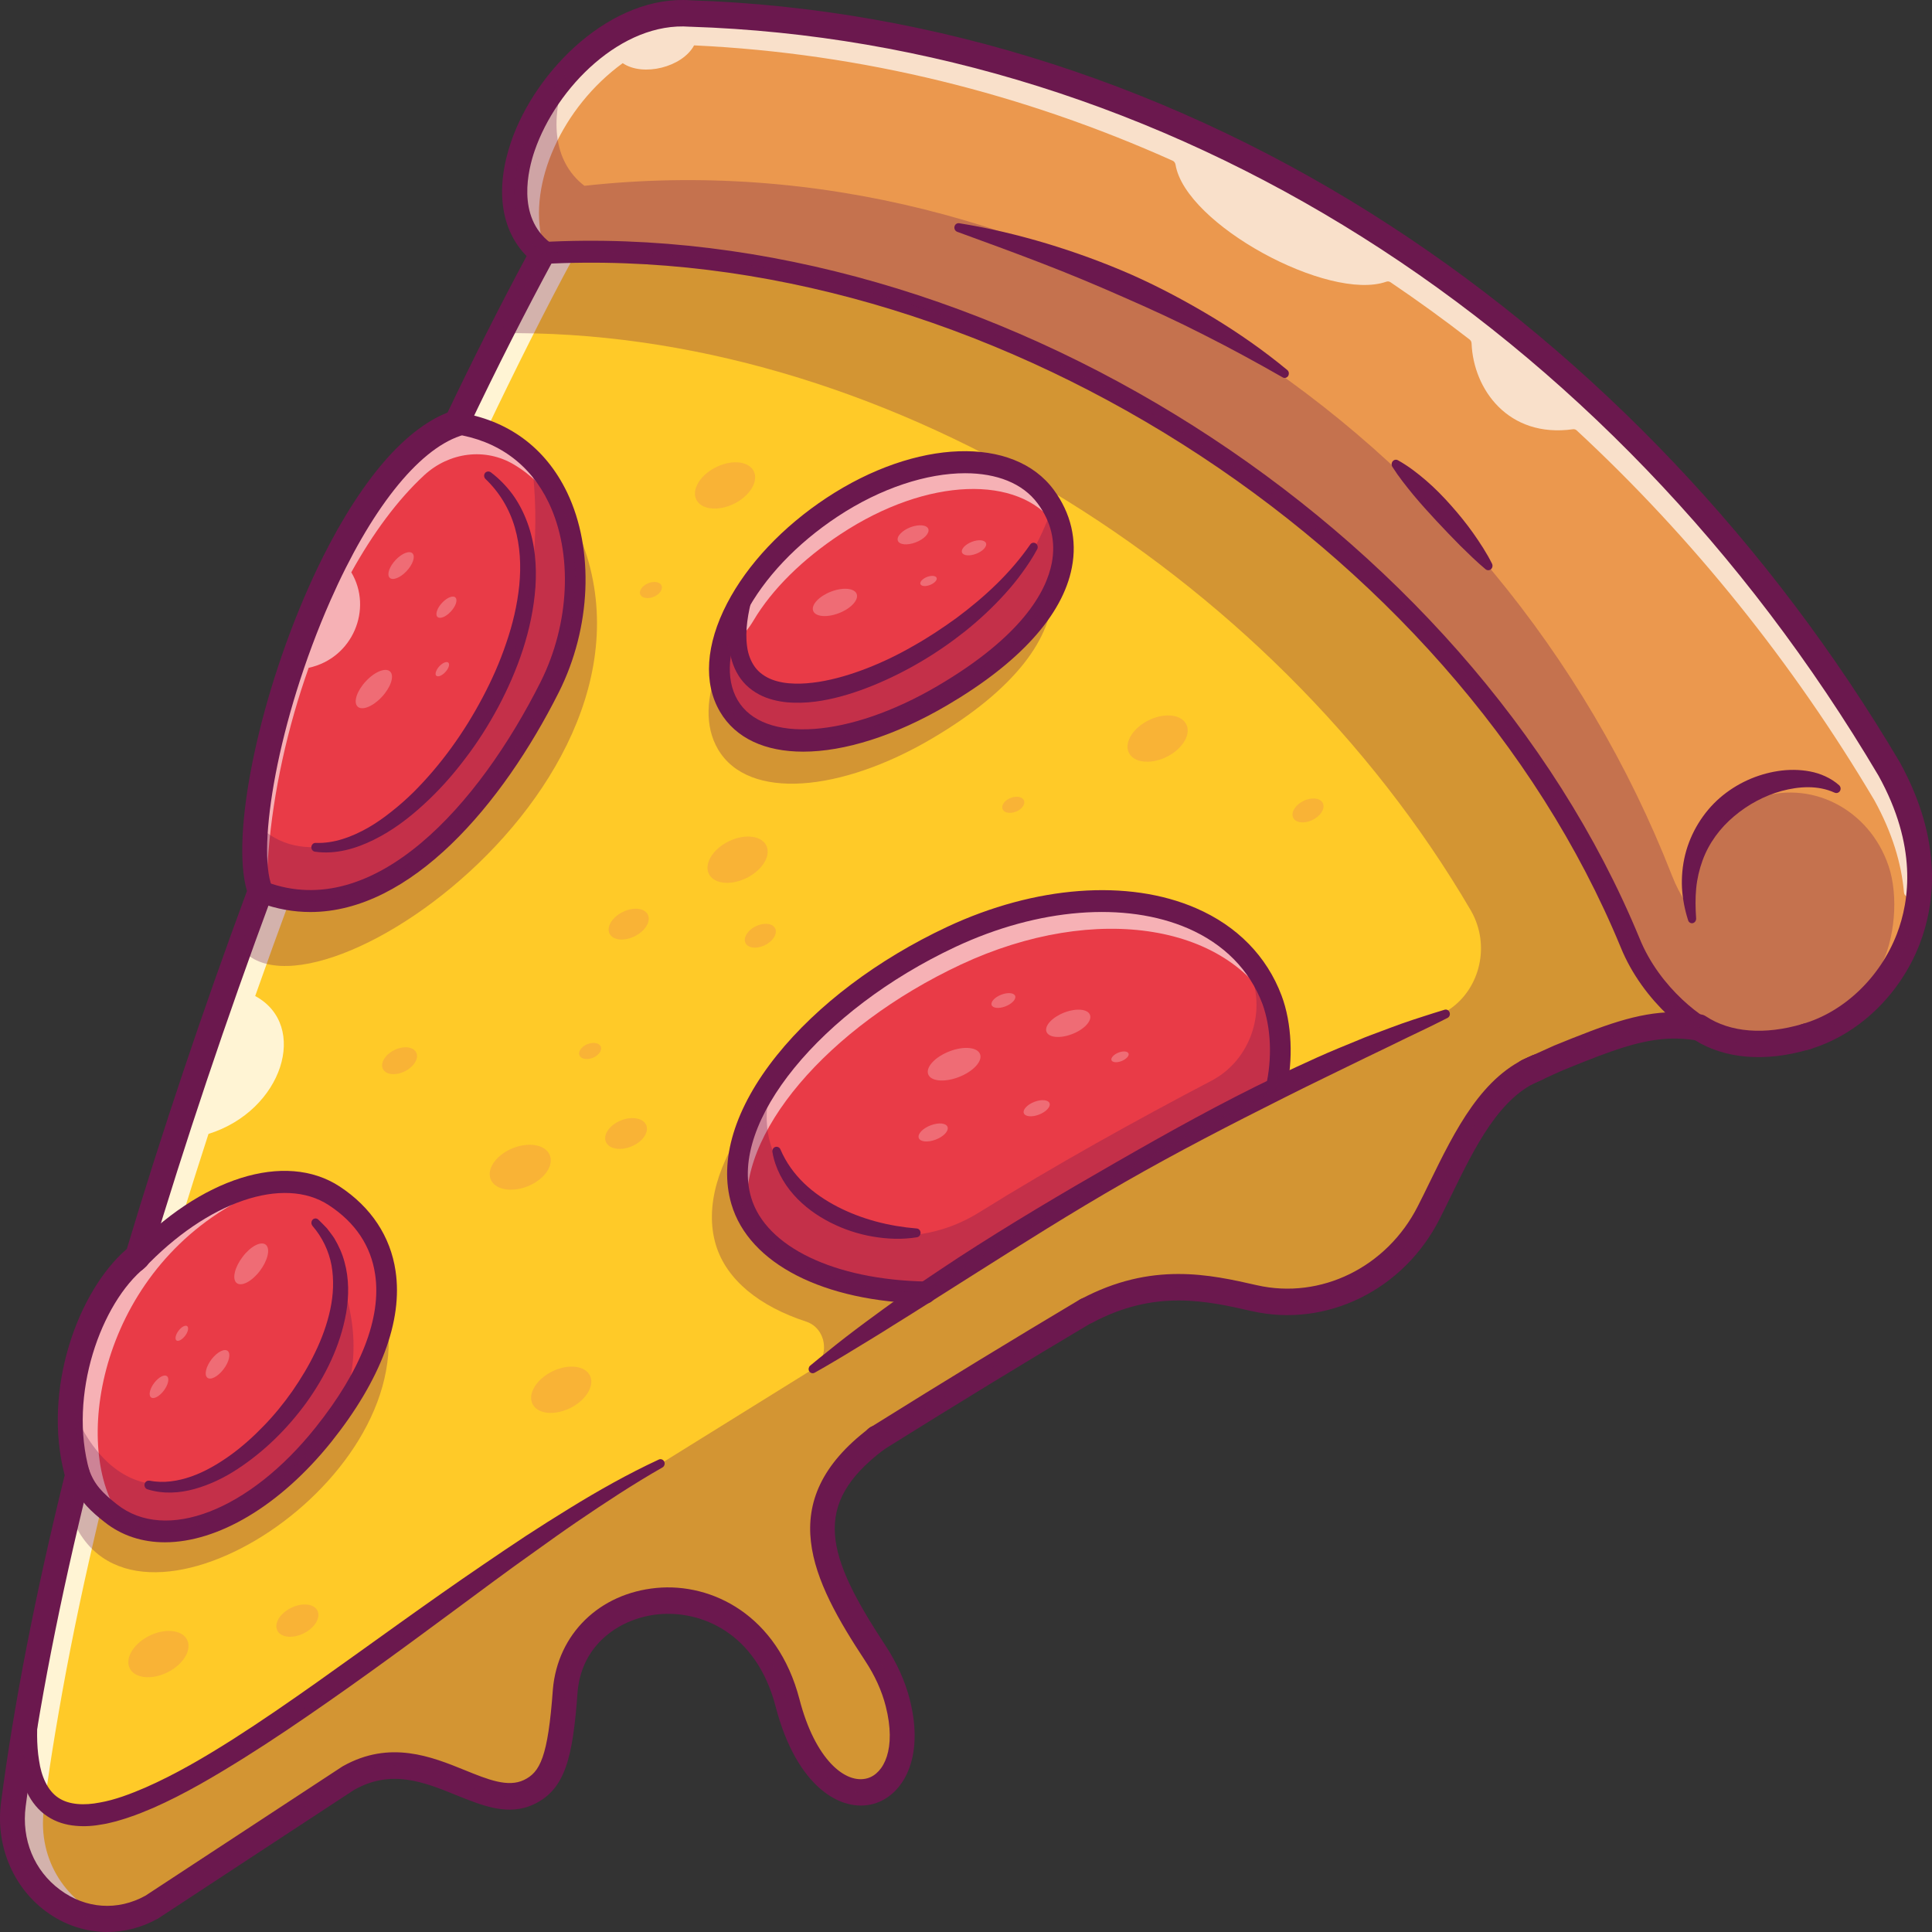 <svg width="35" height="35" viewBox="0 0 35 35" fill="none" xmlns="http://www.w3.org/2000/svg">
<rect x="0" y="0" width="35" height="35" fill="#333333" stroke="none"/>
<path d="M32.717 19.018C32.611 19.018 32.516 18.939 32.496 18.823C32.473 18.695 32.551 18.571 32.672 18.546C32.784 18.513 32.903 18.577 32.943 18.695C32.985 18.82 32.924 18.957 32.807 19C32.791 19.006 32.775 19.011 32.758 19.014C32.744 19.017 32.73 19.018 32.717 19.018ZM32.655 18.55C32.654 18.55 32.654 18.55 32.655 18.55C32.654 18.55 32.654 18.55 32.655 18.55Z" fill="#6B184E"/>
<path d="M31.183 19.006C31.162 19.006 31.141 19.001 31.119 18.994C31.111 18.991 31.104 18.988 31.097 18.985C31 18.945 30.952 18.829 30.989 18.727C31.026 18.625 31.135 18.574 31.231 18.613L31.246 18.617C31.343 18.655 31.393 18.769 31.358 18.873C31.332 18.956 31.261 19.006 31.183 19.006Z" fill="#6B184E"/>
<path d="M30.649 16.652C30.219 14.58 32.413 13.692 33.272 14.291L30.649 16.652Z" fill="#CC8237"/>
<path d="M12.044 26.693C11.508 26.968 10.988 27.287 10.473 27.62C9.96 27.954 9.455 28.303 8.952 28.658C7.946 29.369 6.957 30.109 5.948 30.825C5.442 31.182 4.933 31.536 4.406 31.861C3.88 32.189 3.338 32.496 2.761 32.738C2.616 32.798 2.47 32.855 2.319 32.902C2.245 32.928 2.167 32.946 2.09 32.968C2.012 32.985 1.936 33.006 1.855 33.016C1.696 33.044 1.532 33.054 1.365 33.034C1.199 33.015 1.026 32.962 0.877 32.858C0.728 32.756 0.615 32.604 0.541 32.444C0.501 32.365 0.477 32.281 0.453 32.198C0.436 32.114 0.415 32.031 0.408 31.946C0.365 31.611 0.382 31.281 0.423 30.959C0.429 30.916 0.467 30.886 0.508 30.892C0.546 30.898 0.575 30.934 0.573 30.974V30.976C0.561 31.292 0.563 31.611 0.622 31.91C0.675 32.208 0.802 32.488 1.021 32.622C1.24 32.758 1.528 32.755 1.804 32.694C2.083 32.64 2.361 32.529 2.632 32.407C2.903 32.283 3.169 32.141 3.43 31.987C3.692 31.835 3.952 31.677 4.208 31.512C4.72 31.179 5.229 30.837 5.733 30.484C6.741 29.779 7.736 29.048 8.745 28.332C9.25 27.975 9.759 27.623 10.279 27.284C10.8 26.949 11.328 26.624 11.881 26.339C11.975 26.291 12.087 26.333 12.132 26.431C12.178 26.529 12.139 26.645 12.044 26.693Z" fill="#6B184E"/>
<path d="M26.224 18.443C26.11 18.543 25.988 18.619 25.865 18.69C25.742 18.762 25.616 18.823 25.488 18.88C25.36 18.939 25.231 18.99 25.101 19.041C24.971 19.092 24.841 19.146 24.714 19.203C24.457 19.316 24.211 19.452 23.953 19.561C23.824 19.616 23.695 19.67 23.56 19.712C23.425 19.754 23.289 19.792 23.143 19.808C23.099 19.813 23.061 19.78 23.055 19.735C23.052 19.707 23.062 19.682 23.079 19.664C23.186 19.555 23.303 19.471 23.422 19.392C23.541 19.312 23.666 19.244 23.792 19.179C24.045 19.05 24.31 18.951 24.568 18.836C24.697 18.777 24.826 18.72 24.953 18.66C25.081 18.6 25.21 18.541 25.342 18.492C25.474 18.442 25.607 18.395 25.745 18.361C25.882 18.326 26.023 18.299 26.17 18.296C26.214 18.294 26.249 18.332 26.251 18.379C26.254 18.403 26.242 18.428 26.224 18.443Z" fill="#6B184E"/>
<path d="M16.803 23.485C16.681 23.683 16.524 23.819 16.358 23.942C16.192 24.066 16.01 24.162 15.842 24.279C15.671 24.394 15.513 24.528 15.337 24.634C15.162 24.743 14.98 24.838 14.76 24.872H14.758C14.714 24.88 14.672 24.847 14.665 24.8C14.662 24.777 14.666 24.756 14.678 24.74C14.798 24.544 14.957 24.407 15.123 24.284C15.289 24.159 15.47 24.061 15.64 23.944C15.813 23.831 15.972 23.695 16.148 23.587C16.324 23.479 16.506 23.382 16.725 23.349C16.77 23.343 16.811 23.376 16.817 23.423C16.82 23.444 16.816 23.465 16.804 23.483L16.803 23.485Z" fill="#6B184E"/>
<path d="M25.325 8.338C25.512 8.442 25.679 8.571 25.839 8.709C26 8.848 26.148 9 26.289 9.159C26.431 9.319 26.565 9.484 26.689 9.659C26.812 9.835 26.931 10.014 27.029 10.211C27.049 10.251 27.035 10.3 26.998 10.321C26.971 10.336 26.937 10.333 26.914 10.314C26.751 10.178 26.602 10.031 26.453 9.885C26.306 9.737 26.163 9.587 26.021 9.435C25.879 9.283 25.74 9.128 25.605 8.967C25.472 8.804 25.34 8.64 25.224 8.457C25.2 8.419 25.21 8.368 25.245 8.342C25.27 8.324 25.301 8.324 25.325 8.338Z" fill="#6B184E"/>
<path d="M17.376 4.044C17.912 4.129 18.442 4.256 18.963 4.412C19.485 4.57 20 4.757 20.503 4.978C21.005 5.201 21.491 5.461 21.965 5.746C22.437 6.032 22.892 6.349 23.32 6.703C23.353 6.73 23.358 6.779 23.333 6.816C23.31 6.847 23.269 6.855 23.238 6.837C22.765 6.567 22.29 6.308 21.808 6.065C21.327 5.819 20.839 5.595 20.346 5.38C19.855 5.163 19.359 4.956 18.857 4.763C18.355 4.569 17.849 4.385 17.34 4.199C17.301 4.184 17.279 4.138 17.294 4.096C17.305 4.06 17.34 4.039 17.376 4.044Z" fill="#6B184E"/>
<path d="M29.534 17.079C26.393 9.468 17.605 4.166 9.831 4.585C9.321 5.524 8.798 6.559 8.271 7.667C10.488 7.999 10.883 10.619 9.965 12.447C8.825 14.717 6.846 16.935 4.776 16.166C4.756 16.159 4.736 16.151 4.718 16.143C3.921 18.292 3.175 20.5 2.522 22.675C3.619 21.409 5.082 21.024 6.056 21.663C7.263 22.456 7.445 24.006 5.86 25.99C4.652 27.504 3.016 28.214 2.006 27.412C1.745 27.204 1.558 26.923 1.441 26.59C1.342 26.989 1.247 27.385 1.156 27.776C0.901 28.873 0.683 29.942 0.507 30.963C0.467 31.189 0.43 31.415 0.395 31.636C0.34 31.993 0.289 32.345 0.243 32.689C0.053 34.158 1.514 35.239 2.75 34.546C3.946 33.759 5.133 32.981 6.306 32.212C6.335 32.196 6.364 32.181 6.392 32.166C7.702 31.501 8.737 32.867 9.585 32.461C10.013 32.256 10.153 31.836 10.241 30.617C10.418 28.604 13.584 28.221 14.268 30.843C14.891 33.254 16.748 32.745 16.265 30.843C16.183 30.521 16.04 30.22 15.86 29.945C14.887 28.47 14.3 27.261 15.878 26.064C17.185 25.249 18.454 24.473 19.676 23.746C19.678 23.746 19.679 23.744 19.68 23.743C20.87 23.11 21.848 23.313 22.721 23.511C23.983 23.799 25.27 23.165 25.882 21.958C26.379 20.974 26.822 19.863 27.662 19.418C27.664 19.417 27.666 19.415 27.669 19.415C27.726 19.385 27.784 19.359 27.844 19.335C27.977 19.275 28.109 19.215 28.241 19.156C28.424 19.082 28.596 19.012 28.761 18.948C28.798 18.933 28.836 18.92 28.873 18.905C29.58 18.637 30.139 18.493 30.787 18.607C30.885 18.672 30.991 18.726 31.099 18.768C30.647 18.583 29.888 17.957 29.534 17.079ZM13.491 10.753C13.845 10.192 14.388 9.636 15.071 9.187C16.656 8.141 18.299 8.123 18.942 8.998C19.665 9.984 19.211 11.34 17.069 12.6C15.436 13.56 13.75 13.73 13.199 12.788C12.884 12.25 13.021 11.496 13.491 10.753ZM23.111 19.734C21.987 20.288 20.852 20.906 19.706 21.581L19.699 21.584L19.693 21.587C18.723 22.157 17.747 22.768 16.764 23.415C15.081 23.385 13.729 22.772 13.425 21.755C12.979 20.255 14.703 18.157 17.232 16.971C19.761 15.79 22.341 16.255 23.039 18.11C23.223 18.598 23.232 19.224 23.111 19.734Z" fill="#FFCA28"/>
<path d="M23.114 19.735C21.033 20.76 18.915 22.003 16.769 23.416C15.086 23.386 13.733 22.773 13.43 21.756C12.983 20.256 14.707 18.158 17.236 16.972C19.766 15.791 22.346 16.256 23.044 18.111C23.226 18.599 23.235 19.225 23.114 19.735Z" fill="#E93B47"/>
<path d="M27.671 19.659C27.585 19.659 27.503 19.607 27.464 19.516C27.415 19.396 27.466 19.255 27.579 19.202C27.633 19.176 27.688 19.152 27.742 19.127L27.755 19.12C27.87 19.069 28.002 19.125 28.05 19.247C28.098 19.369 28.046 19.509 27.931 19.56L27.918 19.566C27.866 19.59 27.812 19.614 27.759 19.638C27.732 19.652 27.701 19.659 27.671 19.659Z" fill="#6B184E"/>
<path d="M32.72 18.78C32.198 18.933 31.646 18.966 31.17 18.801C31.154 18.796 31.139 18.79 31.123 18.784C31.116 18.781 31.109 18.778 31.101 18.775C30.648 18.584 29.891 17.958 29.535 17.081C26.395 9.469 17.607 4.167 9.833 4.586C9.785 4.548 9.741 4.509 9.701 4.468C8.564 3.31 10.213 0.487 12.117 0.255C12.249 0.238 12.381 0.235 12.514 0.244C21.667 0.539 29.653 6.199 34.231 13.932C35.596 16.408 34.159 18.364 32.72 18.78Z" fill="#EB984E"/>
<path d="M15.874 26.306C15.817 26.306 15.761 26.284 15.716 26.238C15.627 26.147 15.626 25.995 15.712 25.9C15.719 25.892 15.728 25.885 15.736 25.877C15.824 25.802 15.952 25.807 16.035 25.892C16.125 25.984 16.126 26.136 16.04 26.231C16.033 26.238 16.024 26.246 16.016 26.253C15.975 26.288 15.924 26.306 15.874 26.306Z" fill="#6B184E"/>
<path d="M17.064 12.6C15.43 13.56 13.745 13.73 13.193 12.788C12.878 12.251 13.016 11.497 13.485 10.754C13.84 10.192 14.383 9.637 15.066 9.187C16.651 8.141 18.294 8.123 18.936 8.999C19.659 9.984 19.206 11.34 17.064 12.6Z" fill="#E93B47"/>
<path d="M9.963 12.448C8.823 14.717 6.844 16.935 4.774 16.166C4.754 16.159 4.735 16.151 4.716 16.144C4.703 15.778 4.715 15.398 4.746 15.011C4.983 12.076 6.413 8.705 8.269 7.667C8.839 7.753 9.288 7.989 9.626 8.326C10.602 9.294 10.645 11.088 9.963 12.448Z" fill="#E93B47"/>
<path d="M5.384 26.517C3.656 27.837 2.557 27.933 1.938 27.438C0.639 26.401 1.445 22.77 2.991 22.347C3.478 21.942 4.004 21.68 4.508 21.553C6.615 21.021 8.364 22.844 5.384 26.517Z" fill="#E93B47"/>
<g opacity="0.25">
<path d="M21.111 13.723C21.402 13.589 21.575 13.327 21.498 13.138C21.421 12.949 21.123 12.904 20.832 13.037C20.541 13.171 20.367 13.433 20.444 13.622C20.521 13.811 20.82 13.856 21.111 13.723Z" fill="#E66E5F"/>
</g>
<g opacity="0.25">
<path d="M13.275 9.137C13.566 9.003 13.739 8.741 13.662 8.552C13.585 8.363 13.287 8.318 12.996 8.452C12.705 8.585 12.531 8.847 12.608 9.036C12.685 9.225 12.984 9.27 13.275 9.137Z" fill="#E66E5F"/>
</g>
<g opacity="0.25">
<path d="M23.768 14.859C23.918 14.79 24.007 14.655 23.968 14.557C23.928 14.459 23.774 14.436 23.623 14.505C23.473 14.574 23.384 14.709 23.424 14.807C23.463 14.904 23.617 14.928 23.768 14.859Z" fill="#E66E5F"/>
</g>
<g opacity="0.25">
<path d="M9.543 21.497C9.842 21.384 10.031 21.134 9.965 20.94C9.9 20.746 9.605 20.681 9.306 20.794C9.008 20.907 8.819 21.156 8.884 21.351C8.949 21.545 9.244 21.61 9.543 21.497Z" fill="#E66E5F"/>
<path d="M10.733 19.166C10.841 19.125 10.909 19.035 10.885 18.966C10.862 18.896 10.756 18.873 10.648 18.913C10.54 18.954 10.472 19.044 10.496 19.113C10.519 19.183 10.625 19.206 10.733 19.166Z" fill="#E66E5F"/>
<path d="M11.423 20.775C11.627 20.698 11.756 20.527 11.711 20.394C11.667 20.261 11.465 20.216 11.26 20.293C11.056 20.371 10.927 20.541 10.972 20.674C11.017 20.808 11.218 20.853 11.423 20.775Z" fill="#E66E5F"/>
<path d="M13.501 15.917C13.793 15.783 13.966 15.522 13.889 15.332C13.812 15.143 13.513 15.098 13.222 15.232C12.931 15.365 12.758 15.627 12.835 15.816C12.912 16.005 13.21 16.05 13.501 15.917Z" fill="#E66E5F"/>
<path d="M13.846 17.128C13.996 17.059 14.085 16.924 14.046 16.827C14.006 16.729 13.852 16.706 13.702 16.775C13.552 16.843 13.462 16.979 13.502 17.076C13.541 17.174 13.695 17.197 13.846 17.128Z" fill="#E66E5F"/>
<path d="M11.482 16.969C11.676 16.88 11.792 16.706 11.741 16.58C11.69 16.454 11.491 16.424 11.297 16.514C11.103 16.603 10.987 16.777 11.038 16.903C11.089 17.029 11.288 17.058 11.482 16.969Z" fill="#E66E5F"/>
</g>
<g opacity="0.25">
<path d="M18.552 14.506C18.576 14.577 18.507 14.666 18.399 14.706C18.291 14.747 18.185 14.723 18.161 14.653C18.137 14.583 18.206 14.494 18.314 14.453C18.422 14.413 18.53 14.437 18.552 14.506Z" fill="#E66E5F"/>
</g>
<g opacity="0.25">
<path d="M11.835 10.815C11.942 10.774 12.01 10.685 11.987 10.615C11.963 10.545 11.857 10.522 11.75 10.563C11.642 10.604 11.574 10.693 11.597 10.763C11.621 10.832 11.727 10.856 11.835 10.815Z" fill="#E66E5F"/>
</g>
<g opacity="0.25">
<path d="M3.009 30.308C3.3 30.174 3.474 29.912 3.397 29.723C3.32 29.534 3.021 29.489 2.73 29.622C2.439 29.756 2.266 30.018 2.343 30.207C2.42 30.396 2.718 30.441 3.009 30.308Z" fill="#E66E5F"/>
</g>
<g opacity="0.25">
<path d="M10.306 25.52C10.597 25.386 10.771 25.124 10.694 24.935C10.617 24.746 10.318 24.701 10.027 24.834C9.736 24.968 9.562 25.23 9.64 25.419C9.717 25.608 10.015 25.653 10.306 25.52Z" fill="#E66E5F"/>
</g>
<g opacity="0.25">
<path d="M7.319 19.415C7.488 19.337 7.589 19.185 7.544 19.076C7.499 18.966 7.326 18.939 7.157 19.017C6.988 19.094 6.888 19.246 6.933 19.356C6.977 19.466 7.151 19.492 7.319 19.415Z" fill="#E66E5F"/>
</g>
<g opacity="0.25">
<path d="M5.485 29.598C5.688 29.505 5.809 29.322 5.756 29.19C5.702 29.058 5.494 29.027 5.29 29.12C5.087 29.213 4.965 29.396 5.019 29.528C5.073 29.66 5.281 29.691 5.485 29.598Z" fill="#E66E5F"/>
</g>
<g opacity="0.25">
<path d="M15.192 11.11C15.41 11.028 15.557 10.872 15.521 10.764C15.484 10.655 15.277 10.634 15.059 10.716C14.841 10.799 14.694 10.954 14.73 11.063C14.767 11.172 14.974 11.193 15.192 11.11Z" fill="white"/>
</g>
<g opacity="0.25">
<path d="M17.682 10.033C17.802 9.988 17.883 9.902 17.863 9.842C17.842 9.781 17.728 9.769 17.608 9.815C17.488 9.861 17.407 9.946 17.427 10.007C17.448 10.067 17.561 10.079 17.682 10.033Z" fill="white"/>
</g>
<g opacity="0.25">
<path d="M16.968 10.469C16.982 10.51 16.926 10.567 16.846 10.598C16.765 10.629 16.688 10.621 16.674 10.58C16.66 10.54 16.715 10.483 16.796 10.451C16.877 10.421 16.953 10.428 16.968 10.469Z" fill="white"/>
</g>
<g opacity="0.25">
<path d="M16.588 9.826C16.74 9.769 16.843 9.66 16.818 9.584C16.792 9.508 16.648 9.494 16.495 9.551C16.343 9.609 16.239 9.718 16.265 9.794C16.291 9.87 16.435 9.884 16.588 9.826Z" fill="white"/>
</g>
<g opacity="0.25">
<path d="M6.911 12.632C7.076 12.458 7.147 12.252 7.071 12.169C6.994 12.088 6.798 12.161 6.634 12.335C6.469 12.508 6.398 12.715 6.475 12.797C6.551 12.879 6.747 12.805 6.911 12.632Z" fill="white"/>
</g>
<g opacity="0.25">
<path d="M8.252 10.826C8.295 10.871 8.255 10.986 8.164 11.082C8.074 11.178 7.966 11.219 7.923 11.174C7.881 11.129 7.92 11.014 8.011 10.918C8.102 10.822 8.21 10.781 8.252 10.826Z" fill="white"/>
</g>
<g opacity="0.25">
<path d="M8.124 12.006C8.153 12.037 8.126 12.113 8.065 12.178C8.004 12.243 7.932 12.27 7.902 12.24C7.874 12.21 7.901 12.133 7.961 12.068C8.024 12.003 8.096 11.976 8.124 12.006Z" fill="white"/>
</g>
<g opacity="0.25">
<path d="M7.363 10.349C7.478 10.228 7.528 10.083 7.474 10.026C7.421 9.969 7.284 10.021 7.169 10.142C7.054 10.263 7.004 10.408 7.058 10.465C7.111 10.522 7.248 10.47 7.363 10.349Z" fill="white"/>
</g>
<g opacity="0.25">
<path d="M4.704 23.029C4.85 22.838 4.901 22.625 4.817 22.551C4.733 22.478 4.545 22.573 4.399 22.764C4.252 22.954 4.201 23.168 4.285 23.241C4.37 23.314 4.557 23.219 4.704 23.029Z" fill="white"/>
</g>
<g opacity="0.25">
<path d="M2.734 25.313C2.687 25.273 2.715 25.155 2.796 25.05C2.877 24.945 2.98 24.892 3.027 24.933C3.074 24.973 3.045 25.091 2.965 25.196C2.884 25.301 2.78 25.354 2.734 25.313Z" fill="white"/>
</g>
<g opacity="0.25">
<path d="M3.195 24.282C3.164 24.255 3.182 24.175 3.237 24.104C3.291 24.033 3.362 23.999 3.393 24.026C3.424 24.053 3.406 24.133 3.351 24.203C3.295 24.273 3.226 24.309 3.195 24.282Z" fill="white"/>
</g>
<g opacity="0.25">
<path d="M4.047 24.808C4.15 24.675 4.185 24.526 4.127 24.475C4.068 24.424 3.937 24.49 3.834 24.623C3.732 24.756 3.696 24.906 3.755 24.957C3.814 25.008 3.945 24.941 4.047 24.808Z" fill="white"/>
</g>
<g opacity="0.25">
<path d="M17.364 19.514C17.624 19.416 17.8 19.23 17.756 19.101C17.712 18.971 17.466 18.945 17.206 19.044C16.945 19.143 16.77 19.328 16.814 19.458C16.857 19.588 17.104 19.613 17.364 19.514Z" fill="white"/>
</g>
<g opacity="0.25">
<path d="M18.391 18.044C18.411 18.103 18.331 18.187 18.213 18.232C18.096 18.277 17.984 18.265 17.964 18.207C17.944 18.148 18.023 18.064 18.141 18.019C18.259 17.974 18.371 17.985 18.391 18.044Z" fill="white"/>
</g>
<g opacity="0.25">
<path d="M17.166 20.417C17.19 20.489 17.094 20.592 16.949 20.646C16.805 20.7 16.668 20.687 16.644 20.614C16.62 20.542 16.717 20.44 16.861 20.386C17.006 20.331 17.142 20.345 17.166 20.417Z" fill="white"/>
</g>
<g opacity="0.25">
<path d="M19.418 18.735C19.637 18.653 19.784 18.497 19.747 18.389C19.711 18.28 19.504 18.259 19.286 18.341C19.068 18.424 18.92 18.579 18.957 18.688C18.994 18.797 19.2 18.818 19.418 18.735Z" fill="white"/>
</g>
<g opacity="0.25">
<path d="M18.82 20.193C18.949 20.144 19.036 20.052 19.014 19.988C18.993 19.924 18.87 19.911 18.741 19.96C18.612 20.009 18.525 20.101 18.547 20.165C18.569 20.229 18.691 20.242 18.82 20.193Z" fill="white"/>
</g>
<g opacity="0.25">
<path d="M20.445 19.086C20.46 19.128 20.401 19.19 20.316 19.223C20.231 19.256 20.149 19.247 20.135 19.205C20.121 19.163 20.179 19.101 20.264 19.068C20.349 19.035 20.43 19.044 20.445 19.086Z" fill="white"/>
</g>
<g opacity="0.8">
<path d="M1.433 26.591C1.334 26.99 1.239 27.385 1.149 27.777C0.893 28.874 0.675 29.942 0.499 30.964C0.459 31.19 0.423 31.416 0.387 31.637C0.332 31.993 0.281 32.346 0.235 32.69C0.084 33.865 0.987 34.791 1.988 34.759C1.239 34.508 0.672 33.722 0.795 32.773C0.841 32.428 0.89 32.076 0.947 31.719C0.983 31.497 1.019 31.273 1.059 31.047C1.235 30.023 1.453 28.956 1.709 27.86C1.754 27.665 1.799 27.47 1.846 27.274C1.663 27.086 1.526 26.854 1.433 26.591ZM9.825 4.585C9.315 5.524 8.791 6.56 8.264 7.667C8.458 7.696 8.638 7.742 8.804 7.806C9.32 6.724 9.889 5.585 10.385 4.67C11.436 4.612 12.505 4.661 13.575 4.805C12.316 4.596 11.057 4.518 9.825 4.585Z" fill="white"/>
</g>
<g opacity="0.7">
<path d="M34.121 13.971C29.541 6.238 21.557 0.578 12.404 0.283C12.306 0.276 12.21 0.276 12.113 0.283C12.115 0.274 12.113 0.263 12.113 0.253C11.912 0.277 11.713 0.331 11.521 0.408L11.502 0.415C10.418 0.807 9.502 1.967 9.273 3.022C9.339 2.864 9.417 2.707 9.506 2.555C9.238 3.266 9.244 3.982 9.677 4.445C9.69 4.459 9.707 4.468 9.726 4.471H9.727C9.788 4.482 9.838 4.423 9.822 4.36C9.565 3.332 10.177 1.947 11.281 1.144C11.647 1.394 12.361 1.219 12.574 0.822C15.626 0.965 18.544 1.701 21.245 2.912C21.272 2.924 21.29 2.951 21.296 2.983C21.474 4.066 24.072 5.47 25.115 5.103C25.139 5.094 25.166 5.097 25.189 5.112C25.678 5.443 26.157 5.789 26.625 6.152C26.646 6.169 26.658 6.194 26.659 6.221C26.692 7.052 27.323 7.94 28.496 7.776C28.52 7.773 28.545 7.78 28.563 7.797C30.663 9.744 32.483 12.013 33.955 14.496C34.281 15.086 34.447 15.648 34.492 16.164C34.502 16.275 34.654 16.275 34.662 16.164C34.709 15.509 34.56 14.767 34.121 13.971Z" fill="white"/>
</g>
<g opacity="0.6">
<path d="M4.507 21.555C4.527 21.615 4.538 21.648 4.538 21.648C1.87 22.92 1.303 26.044 2.107 27.371C2.107 27.371 2.046 27.395 1.938 27.439C0.639 26.402 1.445 22.771 2.991 22.348C3.476 21.944 4.002 21.683 4.507 21.555Z" fill="white"/>
<path d="M9.316 8.419C9.475 8.514 9.617 8.626 9.743 8.751C10.114 9.12 10.35 9.608 10.463 10.146C10.401 9.444 10.147 8.792 9.68 8.33C9.343 7.994 8.894 7.757 8.324 7.671C6.468 8.709 5.036 12.08 4.801 15.015C4.769 15.403 4.758 15.782 4.771 16.148C4.791 16.155 4.809 16.163 4.829 16.17C4.832 15.93 4.843 15.684 4.863 15.436C4.952 14.336 5.209 13.176 5.592 12.098C6.393 11.925 6.758 11.028 6.364 10.368C6.753 9.666 7.199 9.058 7.687 8.607C8.139 8.192 8.793 8.104 9.316 8.419Z" fill="white"/>
<path d="M17.236 16.972C14.707 18.158 12.983 20.256 13.43 21.756C13.46 21.857 13.501 21.955 13.552 22.048C13.314 20.567 14.994 18.605 17.407 17.474C19.852 16.331 22.345 16.729 23.137 18.432C23.114 18.321 23.083 18.212 23.045 18.11C22.346 16.256 19.766 15.791 17.236 16.972Z" fill="white"/>
<path d="M13.085 12.034C13.027 11.568 13.302 11.827 13.65 11.242C13.989 10.67 14.547 10.125 15.23 9.675C16.816 8.629 18.459 8.611 19.101 9.487C19.153 9.558 19.199 9.631 19.238 9.707C19.2 9.457 19.098 9.219 18.936 9.001C18.293 8.125 16.651 8.143 15.066 9.189C14.384 9.639 13.84 10.194 13.485 10.755C13.016 11.499 12.878 12.253 13.193 12.79C13.195 12.791 13.083 12.031 13.085 12.034Z" fill="white"/>
</g>
<g opacity="0.8">
<path d="M4.623 18.044C5.604 18.574 5.124 20.121 3.777 20.542C3.625 21.009 3.478 21.475 3.333 21.94C3.051 22.137 2.777 22.383 2.523 22.675C3.177 20.5 3.923 18.291 4.72 16.144C4.739 16.151 4.758 16.159 4.778 16.166C4.938 16.226 5.097 16.267 5.255 16.293C5.041 16.873 4.83 17.457 4.623 18.044Z" fill="white"/>
</g>
<path d="M15.873 26.307C15.797 26.307 15.72 26.265 15.679 26.189C15.617 26.075 15.652 25.929 15.76 25.863C17.132 25.006 18.377 24.248 19.562 23.542C19.565 23.541 19.567 23.539 19.569 23.538C19.579 23.532 19.589 23.527 19.598 23.524C19.714 23.477 19.844 23.541 19.887 23.664C19.928 23.779 19.88 23.906 19.779 23.961C18.597 24.663 17.356 25.42 15.988 26.275C15.951 26.296 15.912 26.307 15.873 26.307Z" fill="#6B184E"/>
<path d="M32.717 19.018C32.611 19.018 32.516 18.939 32.496 18.823C32.473 18.695 32.551 18.571 32.672 18.546C32.784 18.513 32.903 18.577 32.943 18.695C32.985 18.82 32.924 18.957 32.807 19C32.791 19.006 32.775 19.011 32.758 19.014C32.744 19.017 32.73 19.018 32.717 19.018ZM32.655 18.55C32.654 18.55 32.654 18.55 32.655 18.55C32.654 18.55 32.654 18.55 32.655 18.55Z" fill="#6B184E"/>
<path d="M31.183 19.005C31.165 19.005 31.146 19.002 31.128 18.996C30.653 18.842 29.761 18.152 29.359 17.157C26.32 9.792 17.745 4.357 9.838 4.782C9.736 4.788 9.647 4.704 9.641 4.594C9.635 4.484 9.715 4.391 9.818 4.385C17.871 3.952 26.605 9.493 29.702 16.999C30.07 17.909 30.883 18.501 31.236 18.615C31.335 18.647 31.39 18.758 31.36 18.863C31.338 18.951 31.263 19.005 31.183 19.005Z" fill="#6B184E"/>
<path d="M30.581 16.669C30.522 16.484 30.483 16.288 30.471 16.088C30.461 15.887 30.48 15.68 30.529 15.482C30.629 15.081 30.857 14.714 31.159 14.452C31.462 14.191 31.829 14.027 32.211 13.968C32.401 13.939 32.596 13.939 32.788 13.975C32.978 14.011 33.168 14.093 33.317 14.225C33.349 14.254 33.354 14.303 33.327 14.338C33.305 14.365 33.269 14.374 33.239 14.361L33.234 14.359C32.932 14.222 32.591 14.245 32.276 14.329C31.96 14.416 31.664 14.576 31.414 14.788C31.163 14.999 30.959 15.27 30.843 15.589C30.785 15.748 30.745 15.918 30.728 16.094C30.711 16.27 30.714 16.451 30.727 16.636V16.639C30.729 16.683 30.698 16.722 30.657 16.725C30.622 16.728 30.59 16.704 30.581 16.669Z" fill="#6B184E"/>
<path d="M0.693 30.982C0.666 31.29 0.66 31.602 0.707 31.89C0.748 32.181 0.862 32.44 1.057 32.568C1.251 32.699 1.532 32.709 1.806 32.655C2.082 32.607 2.36 32.501 2.632 32.384C3.177 32.145 3.703 31.836 4.217 31.51C4.732 31.182 5.238 30.832 5.74 30.477C6.744 29.766 7.739 29.034 8.761 28.34C9.016 28.166 9.272 27.993 9.53 27.823C9.789 27.654 10.05 27.489 10.312 27.328C10.838 27.004 11.377 26.7 11.935 26.441C11.974 26.423 12.018 26.443 12.035 26.482C12.05 26.52 12.035 26.565 12.001 26.584C11.47 26.887 10.959 27.224 10.451 27.57C10.197 27.743 9.948 27.922 9.698 28.101C9.447 28.279 9.198 28.459 8.95 28.642C7.959 29.374 6.969 30.115 5.954 30.823C5.447 31.177 4.935 31.525 4.409 31.854C3.883 32.181 3.348 32.5 2.773 32.753C2.628 32.814 2.483 32.875 2.332 32.924C2.258 32.951 2.18 32.971 2.103 32.995C2.024 33.013 1.948 33.036 1.867 33.048C1.707 33.078 1.541 33.093 1.368 33.076C1.196 33.061 1.015 33.01 0.856 32.903C0.696 32.798 0.571 32.64 0.492 32.473C0.449 32.389 0.421 32.303 0.392 32.217C0.371 32.131 0.347 32.044 0.337 31.958C0.282 31.612 0.292 31.275 0.319 30.945C0.327 30.835 0.419 30.754 0.523 30.765C0.625 30.774 0.701 30.87 0.693 30.982Z" fill="#6B184E"/>
<path d="M14.677 24.74C14.784 24.65 14.893 24.563 15.001 24.477C15.108 24.39 15.218 24.302 15.328 24.218C15.548 24.048 15.771 23.884 15.996 23.72C16.22 23.556 16.448 23.401 16.675 23.241C16.903 23.085 17.136 22.934 17.365 22.781C18.293 22.178 19.242 21.616 20.2 21.067C21.156 20.518 22.12 19.98 23.113 19.505C23.36 19.383 23.612 19.273 23.861 19.157C24.112 19.044 24.366 18.941 24.62 18.837C24.746 18.783 24.875 18.736 25.004 18.688C25.133 18.64 25.261 18.591 25.39 18.545C25.519 18.498 25.649 18.458 25.78 18.415C25.91 18.373 26.041 18.331 26.171 18.292C26.211 18.28 26.253 18.306 26.263 18.348C26.273 18.385 26.256 18.424 26.223 18.441H26.222C25.977 18.566 25.73 18.685 25.483 18.802C25.238 18.924 24.991 19.04 24.746 19.159C24.256 19.4 23.764 19.634 23.276 19.88C22.301 20.369 21.328 20.87 20.377 21.415C19.425 21.959 18.497 22.548 17.568 23.135C17.103 23.427 16.641 23.726 16.173 24.015C15.941 24.163 15.705 24.305 15.47 24.448C15.352 24.521 15.235 24.591 15.116 24.661C14.996 24.731 14.879 24.802 14.758 24.868C14.721 24.889 14.676 24.874 14.656 24.835C14.641 24.805 14.649 24.765 14.677 24.74Z" fill="#6B184E"/>
<path d="M25.325 8.338C25.512 8.442 25.679 8.571 25.839 8.709C26 8.848 26.148 9 26.289 9.159C26.431 9.319 26.565 9.484 26.689 9.659C26.812 9.835 26.931 10.014 27.029 10.211C27.049 10.251 27.035 10.3 26.998 10.321C26.971 10.336 26.937 10.333 26.914 10.314C26.751 10.178 26.602 10.031 26.453 9.885C26.306 9.737 26.163 9.587 26.021 9.435C25.879 9.283 25.74 9.128 25.605 8.967C25.472 8.804 25.34 8.64 25.224 8.457C25.2 8.419 25.21 8.368 25.245 8.342C25.27 8.324 25.301 8.324 25.325 8.338Z" fill="#6B184E"/>
<path d="M17.376 4.044C17.912 4.129 18.442 4.256 18.963 4.412C19.485 4.57 20 4.757 20.503 4.978C21.005 5.201 21.491 5.461 21.965 5.746C22.437 6.032 22.892 6.349 23.32 6.703C23.353 6.73 23.358 6.779 23.333 6.816C23.31 6.847 23.269 6.855 23.238 6.837C22.765 6.567 22.29 6.308 21.808 6.065C21.327 5.819 20.839 5.595 20.346 5.38C19.855 5.163 19.359 4.956 18.857 4.763C18.355 4.569 17.849 4.385 17.34 4.199C17.301 4.184 17.279 4.138 17.294 4.096C17.305 4.06 17.34 4.039 17.376 4.044Z" fill="#6B184E"/>
<path d="M1.945 35C1.554 35 1.164 34.874 0.828 34.624C0.229 34.178 -0.081 33.426 0.018 32.658C0.247 30.899 0.635 28.902 1.172 26.725C0.764 25.176 1.41 23.39 2.298 22.625C2.932 20.513 3.663 18.332 4.474 16.141C4.182 15.152 4.661 12.748 5.577 10.671C6.019 9.666 6.93 7.94 8.108 7.473C8.596 6.453 9.076 5.502 9.54 4.639C9.07 4.162 8.967 3.419 9.26 2.564C9.713 1.25 11.088 -0.101 12.52 0.006C16.927 0.149 21.312 1.563 25.2 4.096C28.892 6.501 32.079 9.858 34.415 13.806C35.209 15.246 35.05 16.392 34.777 17.101C34.421 18.024 33.654 18.756 32.772 19.011C31.982 19.244 31.249 19.184 30.705 18.844C30.127 18.752 29.619 18.883 28.946 19.137C28.75 19.211 28.537 19.297 28.319 19.386C28.206 19.435 28.085 19.491 27.965 19.547L27.932 19.562C27.871 19.589 27.811 19.616 27.752 19.644C27.639 19.697 27.505 19.641 27.456 19.521C27.406 19.401 27.458 19.259 27.572 19.206C27.633 19.178 27.695 19.149 27.756 19.122L27.789 19.107C27.912 19.052 28.033 18.996 28.154 18.942C28.381 18.85 28.597 18.762 28.797 18.687C29.537 18.406 30.134 18.257 30.823 18.379C30.852 18.383 30.879 18.395 30.905 18.412C31.346 18.704 31.967 18.753 32.654 18.55C33.404 18.334 34.059 17.709 34.363 16.921C34.598 16.311 34.731 15.318 34.032 14.054C29.167 5.836 21.117 0.761 12.503 0.484C12.5 0.484 12.497 0.484 12.494 0.484C11.267 0.391 10.083 1.579 9.686 2.73C9.567 3.074 9.357 3.925 9.964 4.394C10.057 4.466 10.084 4.6 10.026 4.707C9.526 5.63 9.001 6.663 8.471 7.777C8.444 7.834 8.396 7.878 8.337 7.897C7.563 8.158 6.707 9.243 5.987 10.876C5.024 13.058 4.654 15.357 4.925 16.057C4.948 16.114 4.948 16.177 4.926 16.234C4.098 18.469 3.353 20.692 2.708 22.842C2.694 22.889 2.667 22.931 2.628 22.961C1.836 23.596 1.228 25.27 1.622 26.655C1.633 26.698 1.634 26.743 1.625 26.785C1.083 28.97 0.693 30.968 0.465 32.726C0.387 33.324 0.619 33.888 1.086 34.234C1.552 34.582 2.132 34.621 2.635 34.342C3.831 33.557 5.014 32.78 6.185 32.013C6.19 32.01 6.192 32.008 6.197 32.005C6.202 32.002 6.207 31.999 6.212 31.996C7.064 31.518 7.817 31.823 8.423 32.069C8.841 32.239 9.202 32.385 9.492 32.246C9.782 32.106 9.927 31.837 10.016 30.603C10.104 29.601 10.858 28.865 11.893 28.767C12.897 28.672 14.086 29.259 14.483 30.783C14.765 31.874 15.316 32.329 15.714 32.215C16.012 32.129 16.243 31.683 16.046 30.91C15.975 30.631 15.85 30.355 15.673 30.087C14.71 28.625 13.991 27.202 15.749 25.872C15.85 25.795 15.992 25.82 16.064 25.927C16.136 26.034 16.112 26.184 16.012 26.261C14.693 27.259 14.957 28.163 16.043 29.814C16.248 30.127 16.396 30.454 16.481 30.786C16.759 31.876 16.339 32.531 15.833 32.676C15.239 32.848 14.427 32.37 14.05 30.911C13.698 29.566 12.69 29.173 11.933 29.244C11.258 29.307 10.542 29.765 10.464 30.645C10.378 31.834 10.244 32.412 9.676 32.684C9.215 32.905 8.751 32.717 8.261 32.519C7.684 32.285 7.086 32.043 6.411 32.428C5.241 33.194 4.059 33.971 2.865 34.755C2.861 34.758 2.857 34.761 2.852 34.762C2.566 34.92 2.255 35 1.945 35Z" fill="#6B184E"/>
<path d="M19.678 23.988C19.596 23.988 19.517 23.94 19.477 23.857C19.422 23.74 19.466 23.596 19.576 23.537C20.863 22.849 21.921 23.09 22.77 23.283C23.927 23.546 25.125 22.957 25.685 21.851C25.755 21.715 25.823 21.576 25.891 21.436C26.363 20.47 26.851 19.472 27.768 19.117C27.884 19.072 28.015 19.135 28.057 19.26C28.1 19.384 28.04 19.522 27.922 19.567C27.17 19.859 26.723 20.772 26.291 21.657C26.221 21.799 26.153 21.94 26.082 22.079C25.429 23.371 24.028 24.059 22.677 23.752C21.856 23.566 20.926 23.353 19.78 23.966C19.746 23.979 19.712 23.988 19.678 23.988Z" fill="#6B184E"/>
<path d="M16.768 23.616C16.767 23.616 16.765 23.616 16.765 23.616C14.916 23.582 13.569 22.892 13.251 21.817C13.017 21.028 13.309 20.069 14.074 19.117C14.806 18.206 15.902 17.38 17.161 16.79C18.754 16.045 20.438 15.919 21.666 16.452C22.413 16.775 22.949 17.324 23.217 18.036C23.404 18.533 23.434 19.203 23.295 19.783C23.27 19.89 23.168 19.955 23.067 19.928C22.966 19.901 22.905 19.792 22.931 19.686C23.051 19.181 23.027 18.607 22.868 18.184C22.639 17.574 22.174 17.102 21.523 16.819C20.387 16.327 18.812 16.45 17.311 17.153C14.865 18.3 13.204 20.337 13.608 21.695C13.873 22.588 15.115 23.184 16.771 23.216C16.874 23.218 16.956 23.309 16.955 23.419C16.954 23.529 16.87 23.616 16.768 23.616Z" fill="#6B184E"/>
<path d="M14.55 13.617C13.864 13.617 13.326 13.377 13.043 12.893C12.738 12.374 12.785 11.676 13.172 10.931C13.54 10.222 14.181 9.542 14.975 9.018C16.597 7.948 18.366 7.888 19.092 8.877C19.401 9.298 19.515 9.783 19.418 10.28C19.253 11.142 18.471 12.006 17.163 12.774C16.21 13.334 15.293 13.617 14.55 13.617ZM17.485 8.573C16.794 8.573 15.961 8.838 15.175 9.357C14.435 9.846 13.841 10.472 13.502 11.124C13.183 11.738 13.134 12.291 13.363 12.684C13.828 13.477 15.383 13.367 16.984 12.427C18.514 11.528 18.953 10.72 19.054 10.2C19.128 9.816 19.043 9.453 18.799 9.122C18.528 8.754 18.055 8.573 17.485 8.573Z" fill="#6B184E"/>
<path d="M2.987 27.94C2.579 27.94 2.204 27.821 1.891 27.571C1.667 27.394 1.453 27.206 1.311 26.893C1.298 26.885 1.287 26.876 1.277 26.866C1.202 26.79 1.199 26.664 1.27 26.584L1.298 26.553C1.342 26.503 1.409 26.48 1.473 26.494C1.537 26.508 1.589 26.556 1.612 26.62C1.707 26.891 1.85 27.04 2.118 27.252C3 27.952 4.514 27.368 5.717 25.86C6.54 24.831 6.913 23.872 6.796 23.087C6.72 22.571 6.438 22.148 5.957 21.833C5.135 21.293 3.757 21.766 2.604 22.982C2.53 23.06 2.411 23.058 2.339 22.982C2.265 22.903 2.267 22.777 2.339 22.7C3.635 21.331 5.167 20.848 6.154 21.495C6.723 21.869 7.073 22.398 7.166 23.025C7.301 23.928 6.898 24.998 6.004 26.119C5.065 27.29 3.938 27.94 2.987 27.94Z" fill="#6B184E"/>
<path d="M5.623 16.522C5.321 16.522 5.016 16.469 4.707 16.355C4.689 16.349 4.666 16.34 4.644 16.331C4.547 16.292 4.499 16.176 4.536 16.073C4.573 15.971 4.682 15.92 4.778 15.959C4.795 15.965 4.811 15.973 4.828 15.979C6.782 16.706 8.673 14.584 9.793 12.355C10.322 11.3 10.38 10.025 9.94 9.106C9.607 8.411 9.019 7.982 8.239 7.864C8.137 7.849 8.065 7.749 8.079 7.639C8.093 7.53 8.188 7.454 8.291 7.469C9.199 7.604 9.883 8.108 10.275 8.924C10.768 9.955 10.71 11.374 10.124 12.54C9.099 14.578 7.445 16.522 5.623 16.522Z" fill="#6B184E"/>
<path d="M13.632 10.8C13.551 11.105 13.494 11.423 13.534 11.71C13.552 11.853 13.602 11.982 13.677 12.085C13.752 12.187 13.86 12.262 13.985 12.311C14.111 12.359 14.251 12.381 14.394 12.384C14.539 12.389 14.685 12.375 14.832 12.353C15.127 12.306 15.421 12.217 15.707 12.106C15.993 11.995 16.273 11.859 16.542 11.704C16.813 11.552 17.074 11.379 17.328 11.195C17.829 10.822 18.3 10.39 18.663 9.865C18.687 9.829 18.734 9.822 18.768 9.847C18.799 9.871 18.808 9.916 18.789 9.951C18.71 10.098 18.618 10.238 18.52 10.372C18.422 10.508 18.317 10.636 18.206 10.758C17.985 11.003 17.744 11.227 17.489 11.432C16.979 11.838 16.417 12.172 15.818 12.417C15.517 12.539 15.207 12.639 14.882 12.694C14.72 12.721 14.555 12.735 14.384 12.73C14.216 12.726 14.043 12.7 13.873 12.636C13.704 12.571 13.538 12.46 13.42 12.299C13.303 12.139 13.237 11.945 13.216 11.76C13.172 11.385 13.246 11.034 13.342 10.706C13.366 10.622 13.451 10.575 13.531 10.601C13.609 10.627 13.653 10.714 13.632 10.795V10.8Z" fill="#6B184E"/>
<path d="M8.891 8.556C9.04 8.668 9.174 8.805 9.288 8.96C9.401 9.116 9.49 9.292 9.557 9.476C9.692 9.846 9.726 10.248 9.7 10.633C9.644 11.411 9.378 12.143 9.028 12.805C8.85 13.136 8.65 13.453 8.423 13.748C8.199 14.045 7.951 14.323 7.677 14.573C7.405 14.823 7.109 15.047 6.777 15.211C6.449 15.375 6.078 15.483 5.705 15.429C5.664 15.423 5.636 15.383 5.641 15.339C5.647 15.298 5.68 15.268 5.718 15.27H5.719C6.051 15.283 6.377 15.161 6.672 14.993C6.821 14.907 6.961 14.808 7.097 14.699C7.233 14.592 7.365 14.475 7.49 14.352C7.988 13.855 8.409 13.268 8.743 12.635C8.911 12.319 9.057 11.989 9.171 11.649C9.288 11.31 9.371 10.96 9.407 10.605C9.442 10.251 9.424 9.893 9.327 9.557C9.231 9.223 9.048 8.918 8.796 8.678C8.765 8.648 8.762 8.599 8.79 8.565C8.817 8.538 8.86 8.534 8.891 8.556Z" fill="#6B184E"/>
<path d="M14.138 20.822C14.24 21.061 14.389 21.265 14.566 21.436C14.745 21.608 14.95 21.746 15.17 21.86C15.612 22.088 16.103 22.214 16.606 22.255H16.608C16.649 22.258 16.68 22.297 16.677 22.341C16.674 22.378 16.647 22.408 16.613 22.414C16.348 22.458 16.077 22.447 15.812 22.402C15.547 22.357 15.286 22.271 15.041 22.146C14.796 22.021 14.565 21.856 14.375 21.641C14.186 21.427 14.041 21.158 13.993 20.869C13.986 20.825 14.013 20.783 14.054 20.776C14.091 20.77 14.124 20.789 14.138 20.822Z" fill="#6B184E"/>
<path d="M2.711 26.824C2.963 26.874 3.223 26.833 3.468 26.747C3.715 26.66 3.946 26.524 4.164 26.369C4.382 26.213 4.585 26.031 4.774 25.835C4.964 25.64 5.138 25.427 5.295 25.203C5.451 24.977 5.595 24.741 5.712 24.494C5.831 24.248 5.926 23.989 5.983 23.722C6.04 23.457 6.052 23.184 6.006 22.923C5.957 22.662 5.84 22.416 5.664 22.212L5.661 22.207C5.633 22.174 5.636 22.124 5.665 22.094C5.694 22.066 5.739 22.067 5.766 22.094C5.819 22.145 5.872 22.197 5.923 22.252C5.967 22.312 6.017 22.371 6.058 22.436C6.136 22.567 6.201 22.71 6.241 22.862C6.325 23.164 6.322 23.483 6.271 23.784C6.164 24.389 5.891 24.935 5.551 25.409C5.206 25.883 4.788 26.294 4.307 26.61C4.068 26.768 3.807 26.895 3.529 26.973C3.252 27.051 2.952 27.069 2.671 26.98C2.631 26.968 2.609 26.923 2.62 26.881C2.631 26.842 2.668 26.818 2.705 26.825L2.711 26.824Z" fill="#6B184E"/>
<g opacity="0.3">
<path d="M34.05 17.55C34.224 17.441 34.462 17.027 34.615 16.877C34.287 17.861 33.499 18.55 32.712 18.779C32.191 18.933 31.639 18.966 31.163 18.8C31.147 18.796 31.131 18.79 31.116 18.784C31.109 18.781 31.102 18.778 31.093 18.774C30.641 18.583 29.884 17.957 29.528 17.08C26.388 9.468 17.599 4.167 9.826 4.585C8.92 3.884 9.331 2.352 10.275 1.308C9.966 2.104 9.997 2.912 10.587 3.366C18.946 2.444 27.138 7.788 30.289 15.861C30.359 16.042 30.447 16.21 30.546 16.367C30.544 15.542 31.026 14.769 31.799 14.475C32.782 14.102 33.863 14.647 34.214 15.69C34.395 16.227 34.336 17.018 34.05 17.55Z" fill="#6B184E"/>
</g>
<g opacity="0.3">
<path d="M31.091 18.774C30.983 18.732 30.878 18.678 30.779 18.613C30.131 18.499 29.573 18.643 28.865 18.911C28.726 18.964 28.224 19.273 28.073 19.334C28.056 19.309 28.039 19.283 28.024 19.256C27.962 19.285 27.9 19.313 27.837 19.342C27.778 19.366 27.72 19.391 27.663 19.422C27.66 19.423 27.657 19.423 27.656 19.424C26.815 19.87 26.373 20.981 25.875 21.965C25.265 23.172 23.977 23.805 22.715 23.518C21.842 23.319 20.863 23.114 19.674 23.75C19.673 23.75 19.671 23.751 19.67 23.753C18.448 24.479 17.179 25.256 15.872 26.07C14.294 27.268 14.881 28.476 15.853 29.951C16.033 30.225 16.177 30.526 16.259 30.849C16.742 32.752 14.885 33.259 14.261 30.849C13.578 28.228 10.412 28.61 10.235 30.624C10.147 31.843 10.007 32.263 9.578 32.467C8.712 32.883 7.65 31.447 6.298 32.219C5.125 32.986 3.939 33.766 2.742 34.553C1.507 35.245 0.046 34.165 0.236 32.696C0.281 32.351 0.331 31.999 0.387 31.642C1.086 34.672 5.458 30.98 9.371 28.13L14.712 24.812C15.046 24.595 14.979 24.066 14.604 23.942C13.762 23.667 13.157 23.187 12.967 22.547C12.764 21.865 13.009 21.06 13.575 20.272C13.348 20.796 13.283 21.306 13.419 21.76C13.721 22.779 15.073 23.39 16.758 23.42C17.74 22.773 18.717 22.162 19.687 21.591C19.691 21.588 19.694 21.585 19.698 21.584L22.729 19.953L23.196 19.703L26.051 18.398C26.679 18.132 26.977 17.389 26.758 16.744C26.73 16.659 26.692 16.574 26.645 16.493C23.014 10.284 15.863 5.933 9.064 6.037C9.319 5.533 9.574 5.047 9.825 4.587C17.598 4.168 26.387 9.47 29.527 17.081C29.882 17.957 30.64 18.583 31.091 18.774Z" fill="#6B184E"/>
</g>
<g opacity="0.3">
<path d="M22.736 19.922C22.736 19.932 22.734 19.941 22.734 19.951L19.703 21.582C20.723 20.981 21.733 20.426 22.736 19.922Z" fill="#6B184E"/>
</g>
<g opacity="0.3">
<path d="M23.194 18.936C23.195 18.965 23.195 18.995 23.195 19.024V19.025C23.195 19.045 23.19 19.201 23.178 19.362C23.178 19.365 23.178 19.368 23.177 19.371C23.163 19.496 23.142 19.618 23.114 19.734C21.033 20.759 18.915 22.002 16.769 23.415C15.086 23.385 13.733 22.772 13.43 21.755C13.23 21.084 13.464 20.295 14.01 19.52C13.872 19.946 13.848 20.357 13.96 20.732C14.12 21.272 14.466 21.729 15.008 22.043C15.86 22.536 16.901 22.486 17.738 21.964C19.105 21.113 20.585 20.292 21.951 19.576C22.594 19.239 22.92 18.449 22.688 17.728C22.686 17.722 22.683 17.716 22.682 17.71L23.166 18.95C23.175 18.945 23.184 18.941 23.194 18.936Z" fill="#6B184E"/>
</g>
<g opacity="0.3">
<path d="M23.189 19.025C23.189 19.138 23.183 19.251 23.172 19.363C23.183 19.201 23.189 19.045 23.189 19.025Z" fill="#6B184E"/>
</g>
<g opacity="0.3">
<path d="M23.172 19.374C23.159 19.564 23.138 19.756 23.109 19.737C23.136 19.621 23.158 19.499 23.172 19.374Z" fill="#6B184E"/>
</g>
<g opacity="0.3">
<path d="M7.019 23.966C7.43 27.079 2.157 30.232 1.25 27.344C1.257 27.311 1.345 27.085 1.48 26.786C1.908 27.865 3.093 28.267 5.384 26.517C6.17 25.549 6.626 24.711 6.836 24.008C6.954 23.981 7.019 23.966 7.019 23.966Z" fill="#6B184E"/>
</g>
<g opacity="0.3">
<path d="M4.344 17.148C4.344 17.148 4.531 16.744 4.796 16.176C6.856 16.916 8.822 14.707 9.958 12.448C10.505 11.359 10.586 9.988 10.093 8.987C10.105 8.973 10.113 8.966 10.113 8.966C13.112 13.656 5.614 18.921 4.344 17.148Z" fill="#6B184E"/>
</g>
<g opacity="0.3">
<path d="M9.963 12.448C8.823 14.717 6.844 16.936 4.774 16.166C4.754 16.159 4.735 16.151 4.716 16.144C4.703 15.778 4.715 15.398 4.746 15.011C6.276 16.409 10.282 13.318 9.627 8.326C10.602 9.294 10.645 11.088 9.963 12.448Z" fill="#6B184E"/>
</g>
<g opacity="0.3">
<path d="M19.068 10.71C19.074 11.538 18.404 12.486 16.876 13.384C15.243 14.344 13.557 14.514 13.006 13.572C12.765 13.16 12.789 12.621 13.024 12.057C13.014 12.325 13.068 12.575 13.193 12.788C13.744 13.73 15.43 13.56 17.063 12.6C18.127 11.976 18.773 11.327 19.068 10.71Z" fill="#6B184E"/>
</g>
<g opacity="0.3">
<path d="M19.062 9.198C19.42 10.259 18.827 11.564 17.064 12.601C15.43 13.561 13.745 13.731 13.193 12.789C12.988 12.438 12.975 11.993 13.122 11.52C13.151 11.629 13.192 11.732 13.248 11.829C13.8 12.771 15.486 12.601 17.119 11.641C18.297 10.948 18.822 9.871 19.062 9.198Z" fill="#6B184E"/>
</g>
<g opacity="0.3">
<path d="M1.289 25.458C2.118 27.519 3.837 27.352 5.602 25.045L6.067 24.028L6.17 23.158C6.539 24.157 6.498 25.145 5.865 26.118L4.991 26.874L4.034 27.504C4.034 27.504 3.194 27.718 3.121 27.742C3.047 27.766 2.276 27.582 2.245 27.566C2.213 27.549 1.625 27.273 1.597 27.117C1.568 26.961 1.289 25.458 1.289 25.458Z" fill="#6B184E"/>
</g>
</svg>
